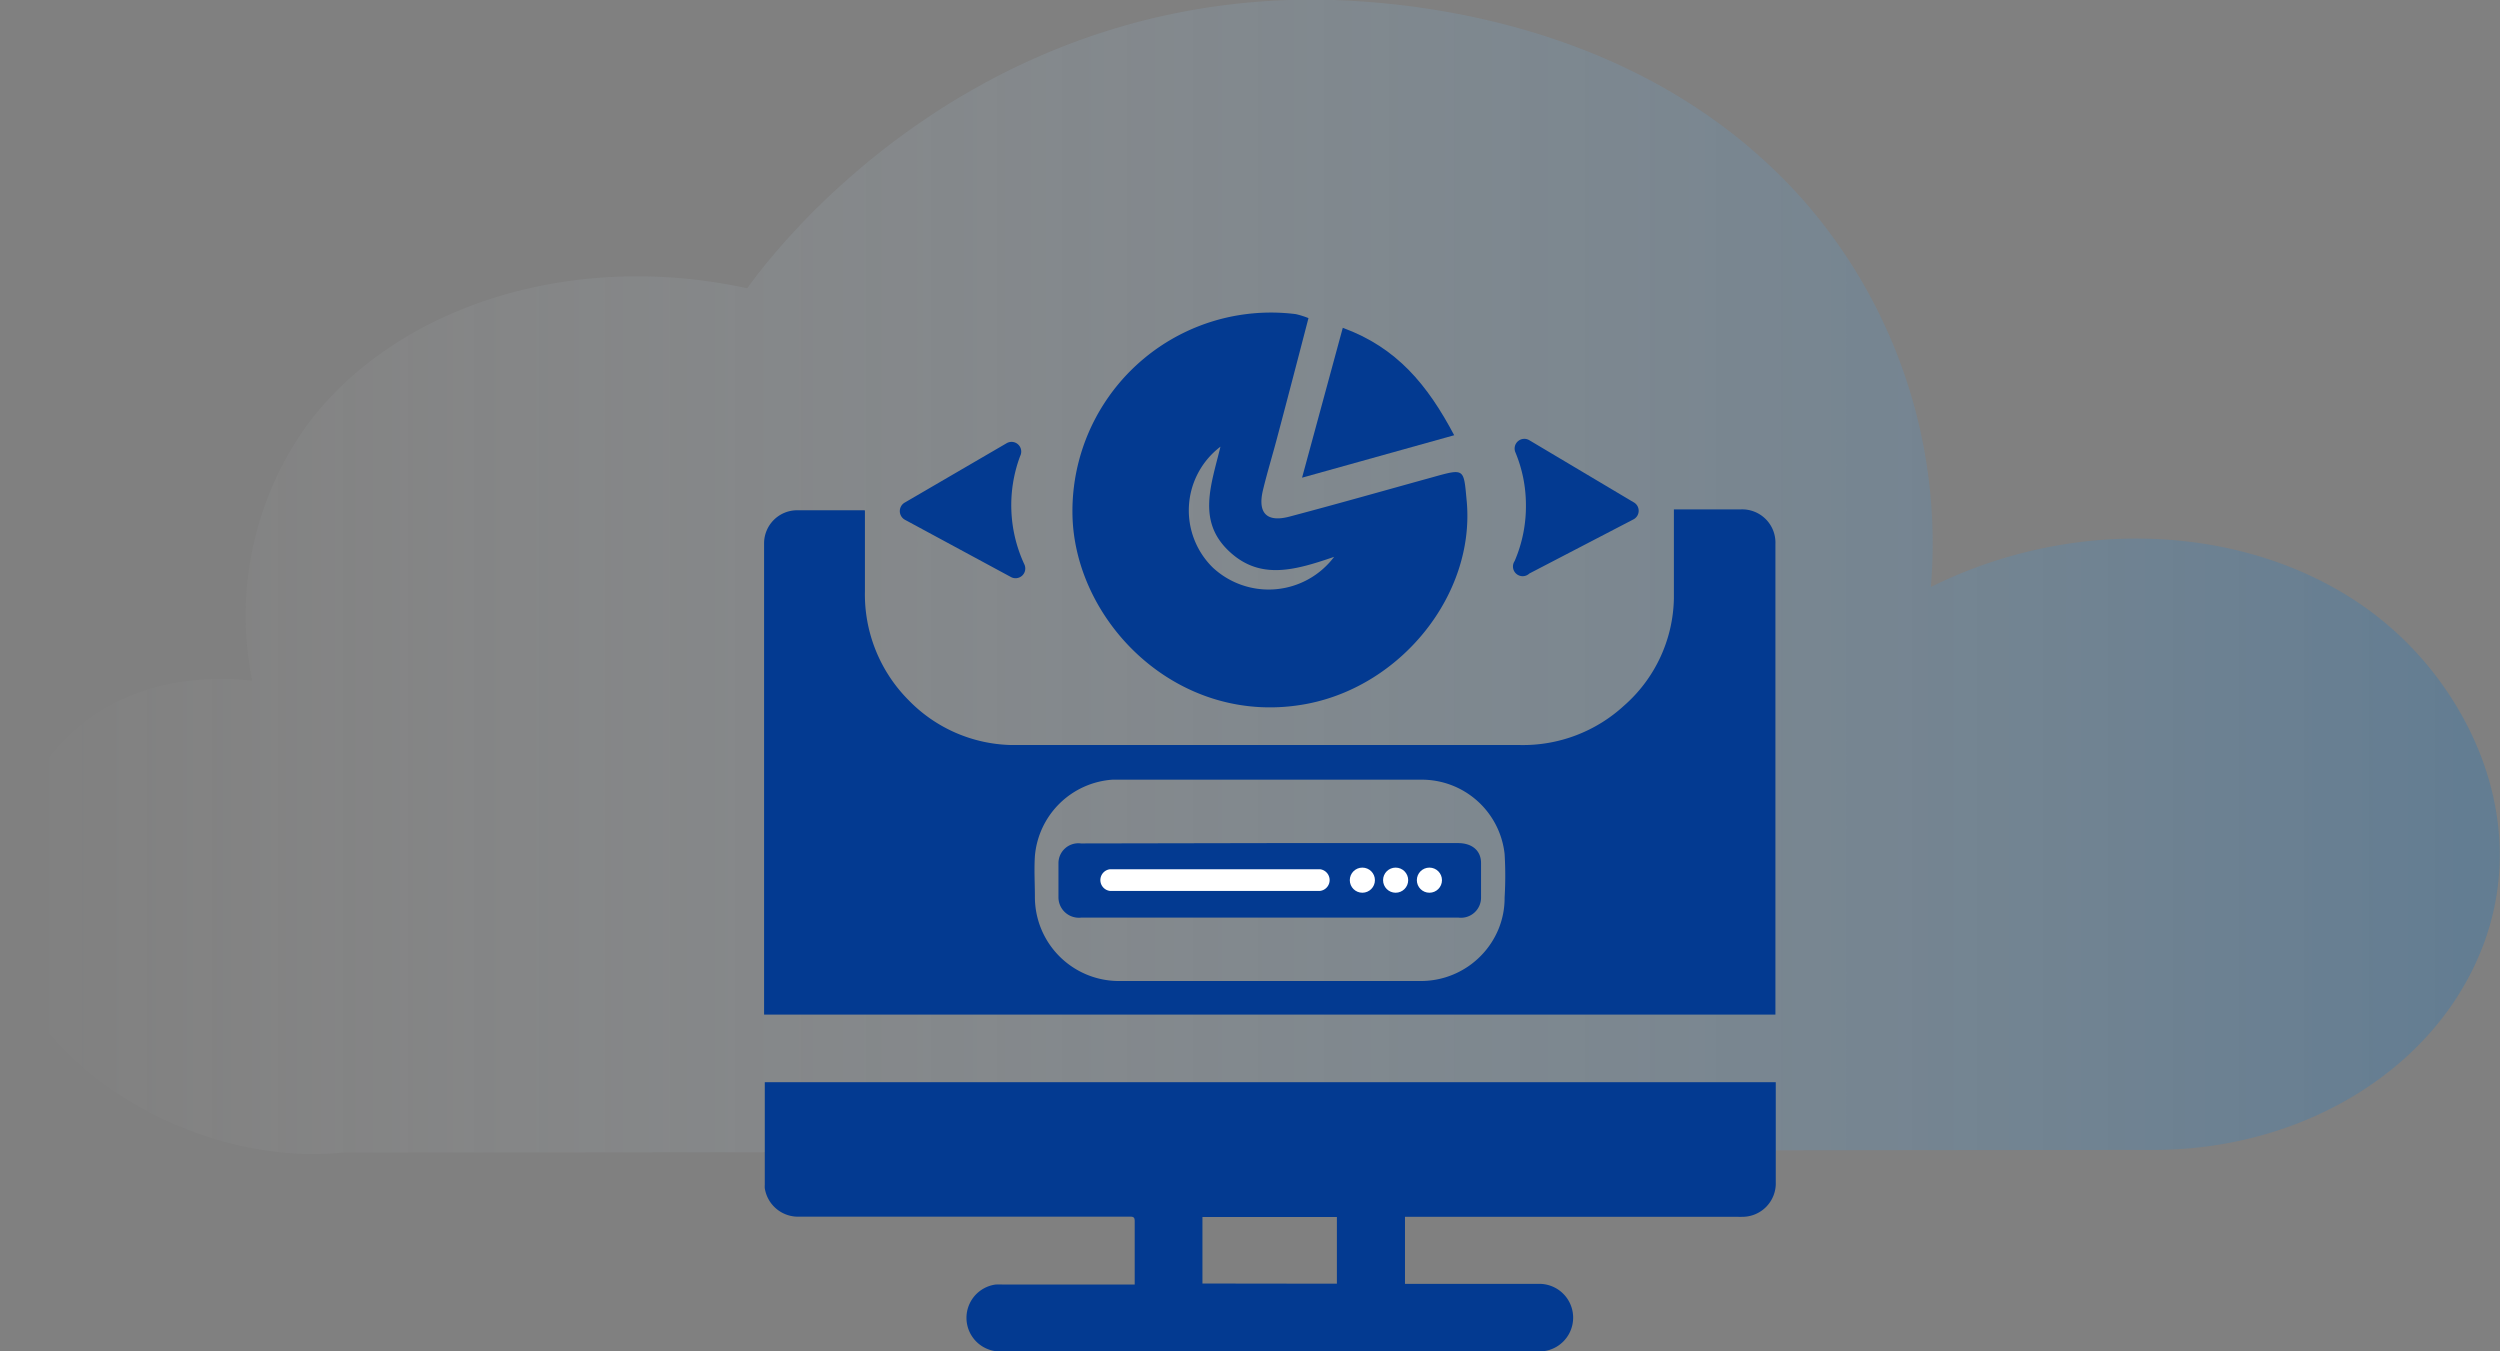 <svg xmlns="http://www.w3.org/2000/svg" xmlns:xlink="http://www.w3.org/1999/xlink" viewBox="0 0 144.29 77.98"><rect x="0" y="0" width="144.29" height="77.98" fill="#808080" stroke="none"/><defs><style>.cls-1{fill:url(#linear-gradient);}.cls-2{fill:#033a91;}.cls-3,.cls-4{fill:#fff;}.cls-4{stroke:#fff;stroke-miterlimit:10;stroke-width:0.25px;}</style><linearGradient id="linear-gradient" y1="33.3" x2="144.29" y2="33.3" gradientUnits="userSpaceOnUse"><stop offset="0" stop-color="#fff" stop-opacity="0"/><stop offset="1" stop-color="#1c75bc" stop-opacity="0.3"/></linearGradient></defs><g id="Layer_2" data-name="Layer 2"><g id="Layer_9" data-name="Layer 9"><path class="cls-1" d="M19.83,66.52C10.43,67.48.06,60.43,0,52.69S5.06,38.31,14.55,39.28a18.81,18.81,0,0,1,3.36-15c5.21-6.73,15.25-9.82,25.22-7.64,1-1.42,11.52-15.85,31-16.63,2.62-.11,19.46-.52,30.13,11.75a30,30,0,0,1,7.18,22.12c9.17-4.56,20.11-3.41,26.71,2.49,4.62,4.13,7.85,11.24,5.13,18.29s-10.39,11.76-19.15,11.71C87.62,66.39,56.37,66.52,19.83,66.52Z"/><path class="cls-2" d="M75.52,18.36c-.59,2.27-1.17,4.5-1.76,6.72-.28,1.08-.61,2.14-.87,3.22-.31,1.31.22,1.86,1.52,1.52,2.76-.73,5.5-1.51,8.25-2.27,1.93-.54,1.81-.52,2,1.45.44,5.32-3.75,10.54-9.16,11.61C68.12,42.06,62.06,36,61.9,29.78A11.46,11.46,0,0,1,74.79,18.13,4.89,4.89,0,0,1,75.52,18.36ZM77,32.14c-2.28.78-4.3,1.37-6.1-.36s-1-3.78-.46-6A4.62,4.62,0,0,0,70,32.76,4.73,4.73,0,0,0,77,32.14Z"/><path class="cls-2" d="M75.15,27.57l2.35-8.65c3.12,1.14,4.89,3.29,6.43,6.2Z"/><path class="cls-2" d="M58.1,25.58,52.23,29a.57.57,0,0,0,0,1l6.11,3.3a.56.56,0,0,0,.78-.73,8.1,8.1,0,0,1-.24-6.25A.56.56,0,0,0,58.1,25.58Z"/><path class="cls-2" d="M88.27,33.1l6-3.12a.56.56,0,0,0,0-1l-6-3.57a.56.56,0,0,0-.81.69,7.9,7.9,0,0,1,.61,3,8,8,0,0,1-.65,3.28A.56.56,0,0,0,88.27,33.1Z"/><path class="cls-2" d="M49.92,29.46v4.66a8.65,8.65,0,0,0,2.52,6.29A8.52,8.52,0,0,0,58.37,43c.41,0,.81,0,1.22,0H87.73a8.61,8.61,0,0,0,6-2.27,8.43,8.43,0,0,0,2.88-6.18c0-1.61,0-3.22,0-4.83v-.32h3.86a1.92,1.92,0,0,1,2,2V58.56H44.1V31.37A1.91,1.91,0,0,1,46,29.45c1.29,0,2.57,0,3.86,0ZM73.3,45H65l-.8,0a4.83,4.83,0,0,0-4.47,4.41c-.05.79,0,1.59,0,2.38a4.85,4.85,0,0,0,4.83,4.83H82a4.85,4.85,0,0,0,4.49-3,4.72,4.72,0,0,0,.35-1.82,21,21,0,0,0,0-2.51A4.81,4.81,0,0,0,82,45Z"/><path class="cls-2" d="M65.49,74.09v-.27c0-1.11,0-2.23,0-3.34,0-.21-.06-.26-.27-.26q-9.54,0-19.08,0a1.94,1.94,0,0,1-2-1.64,1.36,1.36,0,0,1,0-.2V62.6s0-.09,0-.14h58.35v5.77a1.93,1.93,0,0,1-1.95,2,1.62,1.62,0,0,1-.22,0H81.09v3.87h7.7A1.95,1.95,0,1,1,88.9,78H57.66a1.94,1.94,0,0,1-.21-3.86,3.4,3.4,0,0,1,.45,0h7.59Zm11.67,0V70.24H69.4v3.84Z"/><path class="cls-2" d="M73.3,48.66H84.15c.82,0,1.33.44,1.33,1.15s0,1.32,0,2a1.16,1.16,0,0,1-1.31,1.15H62.41a1.18,1.18,0,0,1-1.32-1.15v-2a1.15,1.15,0,0,1,1.3-1.13Z"/><path class="cls-3" d="M64.06,51.42H76.19a.63.63,0,0,0,0-1.25H64.06a.63.63,0,0,0,0,1.25Z"/><circle class="cls-4" cx="78.63" cy="50.8" r="0.6"/><circle class="cls-4" cx="80.55" cy="50.8" r="0.6"/><circle class="cls-4" cx="82.5" cy="50.8" r="0.6"/></g></g></svg>